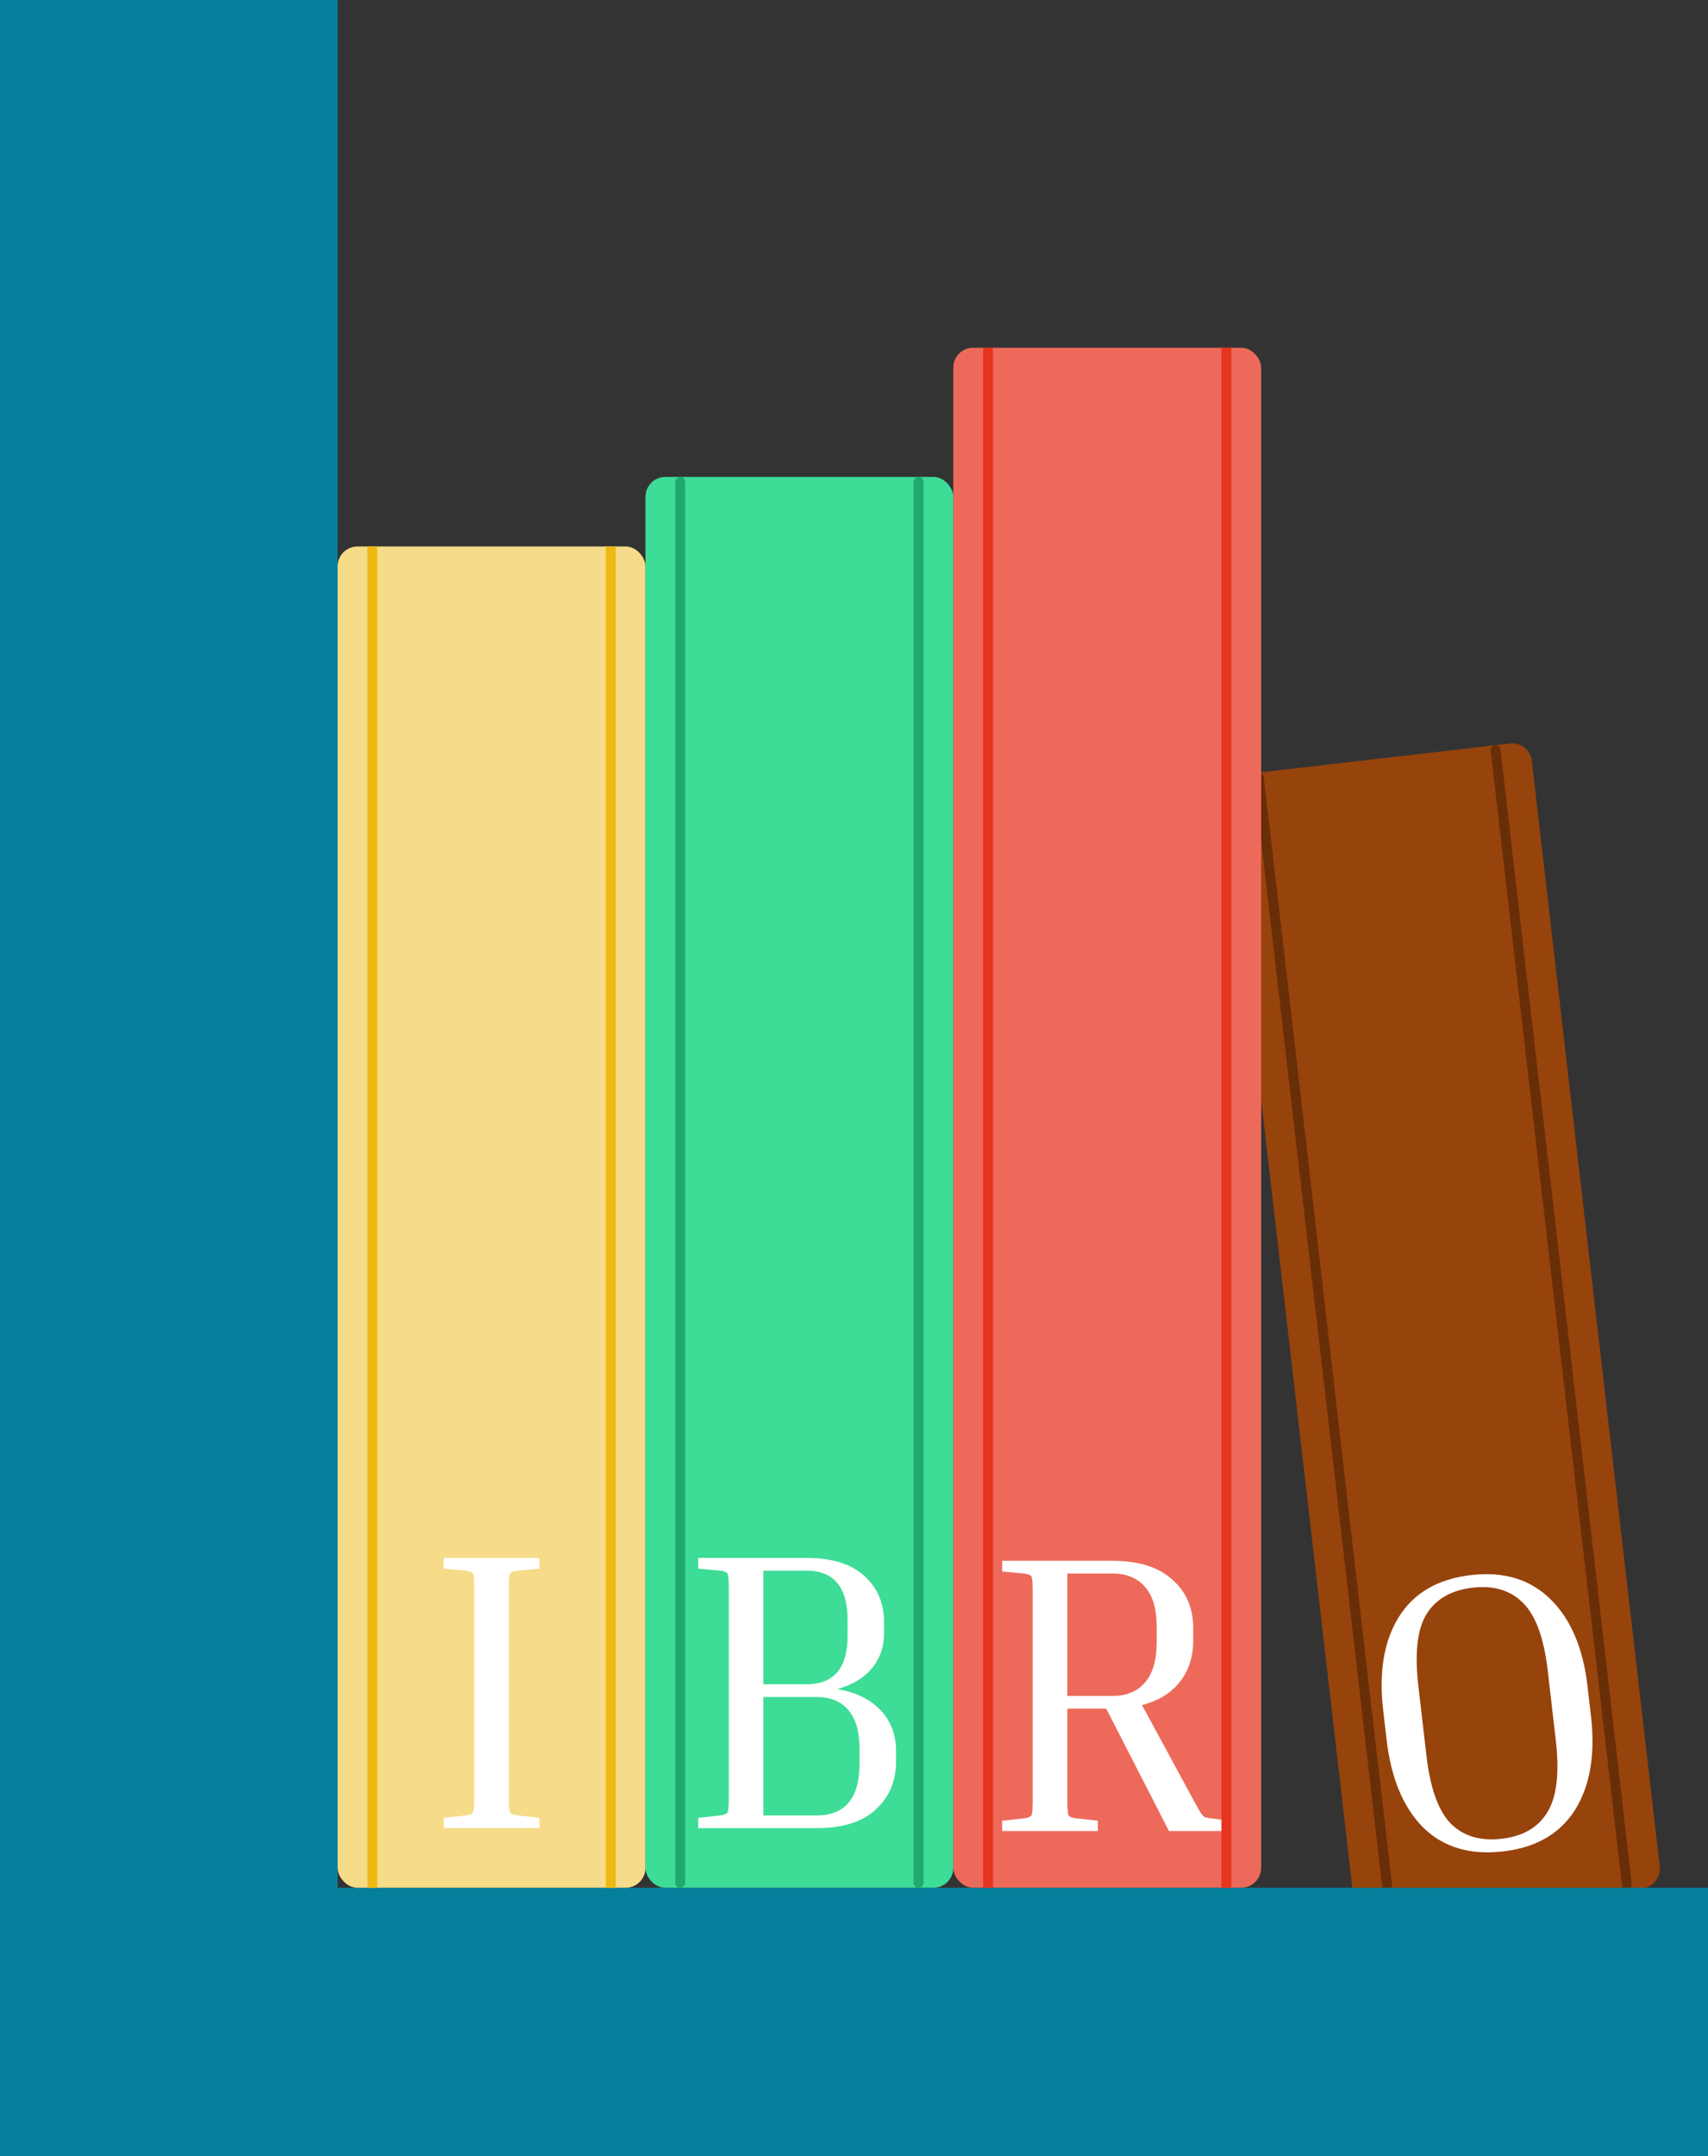 <svg width="172" height="217" viewBox="0 0 172 217" fill="none" xmlns="http://www.w3.org/2000/svg">
<rect x="0" y="0" width="172" height="217" fill="#333333" stroke="none"/>
<g clip-path="url(#clip0_5_68)">
<path d="M123.464 80.154C123.337 79.057 124.124 78.064 125.221 77.937L152.042 74.831C153.139 74.704 154.132 75.491 154.259 76.588L167.143 187.844C167.27 188.942 166.483 189.934 165.386 190.061L138.565 193.167C137.468 193.294 136.475 192.508 136.348 191.411L123.464 80.154Z" fill="#97430C"/>
<path d="M159.87 169.731L160.215 172.711C160.663 176.579 160.129 179.728 158.612 182.158C157.091 184.563 154.676 185.956 151.364 186.34C148.027 186.726 145.343 185.923 143.314 183.93C141.308 181.907 140.081 178.962 139.633 175.095L139.288 172.115C138.843 168.274 139.368 165.153 140.861 162.751C142.378 160.321 144.806 158.912 148.143 158.526C151.455 158.142 154.127 158.96 156.159 160.98C158.188 162.973 159.426 165.89 159.87 169.731ZM155.866 168.182C155.482 164.87 154.654 162.59 153.382 161.342C152.134 160.064 150.436 159.549 148.291 159.797C146.145 160.046 144.597 160.936 143.647 162.469C142.721 163.972 142.449 166.38 142.833 169.691L143.638 176.644C144.021 179.956 144.837 182.25 146.086 183.528C147.361 184.804 149.072 185.317 151.217 185.068C153.363 184.82 154.897 183.931 155.821 182.401C156.771 180.868 157.054 178.446 156.671 175.135L155.866 168.182Z" fill="white"/>
<rect width="1" height="116" rx="0.5" transform="matrix(-0.993 0.115 0.115 0.993 127.208 77.707)" fill="#682E08"/>
<rect width="1" height="116" rx="0.5" transform="matrix(-0.993 0.115 0.115 0.993 151.048 74.946)" fill="#682E08"/>
<rect x="103" y="190" width="89" height="27" fill="#067F9D"/>
<path d="M0 0H34V217H0V0Z" fill="#067F9D"/>
<rect x="34" y="190" width="69" height="27" fill="#067F9D"/>
<rect x="34" y="55" width="31" height="135" rx="2" fill="#F6DC88"/>
<path d="M44.682 157.88V156.8H54.322V157.88L52.122 158.08C51.695 158.133 51.442 158.24 51.362 158.4C51.282 158.56 51.242 159.107 51.242 160.04V180.76C51.242 181.693 51.282 182.24 51.362 182.4C51.442 182.56 51.695 182.667 52.122 182.72L54.322 182.96V184H44.682V182.96L46.882 182.72C47.308 182.667 47.562 182.56 47.642 182.4C47.722 182.24 47.762 181.693 47.762 180.76V160.04C47.762 159.107 47.722 158.56 47.642 158.4C47.562 158.24 47.308 158.133 46.882 158.08L44.682 157.88Z" fill="white"/>
<rect x="37" y="55" width="1" height="135" fill="#EDB912"/>
<rect x="61" y="55" width="1" height="135" fill="#EDB912"/>
<rect x="65" y="48" width="31" height="142" rx="2" fill="#3DDC97"/>
<path d="M70.311 157.88V156.8H81.191C83.804 156.8 85.764 157.413 87.071 158.64C88.377 159.84 89.031 161.387 89.031 163.28V164.36C89.031 165.747 88.617 166.933 87.791 167.92C86.964 168.907 85.804 169.6 84.311 170C86.177 170.32 87.631 171.027 88.671 172.12C89.711 173.213 90.231 174.587 90.231 176.24V177.32C90.231 179.267 89.551 180.867 88.191 182.12C86.857 183.373 84.857 184 82.191 184H70.311V182.96L72.511 182.72C72.937 182.667 73.191 182.56 73.271 182.4C73.351 182.24 73.391 181.693 73.391 180.76V160.04C73.391 159.107 73.351 158.56 73.271 158.4C73.191 158.24 72.937 158.133 72.511 158.08L70.311 157.88ZM81.191 158.08H76.871V169.52H81.191C83.964 169.52 85.351 167.907 85.351 164.68V163.04C85.351 159.733 83.964 158.08 81.191 158.08ZM82.191 170.8H76.871V182.72H82.191C85.097 182.72 86.551 181 86.551 177.56V175.92C86.551 174.267 86.177 173 85.431 172.12C84.711 171.24 83.631 170.8 82.191 170.8Z" fill="white"/>
<rect width="1" height="142" rx="0.5" transform="matrix(-1 0 0 1 69 48)" fill="#1EA96D"/>
<rect width="1" height="142" rx="0.5" transform="matrix(-1 0 0 1 93 48)" fill="#1EA96D"/>
<rect x="96" y="35" width="31" height="154.994" rx="2" fill="#ED6A5A"/>
<path d="M100.92 158.17V157.09H112.04C114.653 157.09 116.653 157.717 118.04 158.97C119.453 160.197 120.16 161.837 120.16 163.89V165.13C120.16 166.757 119.707 168.144 118.8 169.29C117.92 170.41 116.653 171.184 115 171.61L120.12 181.05C120.467 181.69 120.72 182.144 120.88 182.41C121.04 182.65 121.187 182.81 121.32 182.89C121.48 182.944 121.693 182.984 121.96 183.01L123.76 183.25V184.29H117.72L111.4 171.97H107.48V181.05C107.48 181.984 107.52 182.53 107.6 182.69C107.68 182.85 107.933 182.957 108.36 183.01L110.56 183.25V184.29H100.92V183.25L103.12 183.01C103.547 182.957 103.8 182.85 103.88 182.69C103.96 182.53 104 181.984 104 181.05V160.33C104 159.397 103.96 158.85 103.88 158.69C103.8 158.53 103.547 158.424 103.12 158.37L100.92 158.17ZM112.04 158.37H107.48V170.69H112.04C113.427 170.69 114.507 170.25 115.28 169.37C116.08 168.464 116.48 167.104 116.48 165.29V163.73C116.48 161.917 116.08 160.57 115.28 159.69C114.507 158.81 113.427 158.37 112.04 158.37Z" fill="white"/>
<rect width="1" height="155" transform="matrix(-1 0 0 1 100 35)" fill="#E6341E"/>
<rect width="1" height="155" transform="matrix(-1 0 0 1 124 35)" fill="#E6341E"/>
</g>
<defs>
<clipPath id="clip0_5_68">
<rect width="172" height="217" fill="white"/>
</clipPath>
</defs>
</svg>

